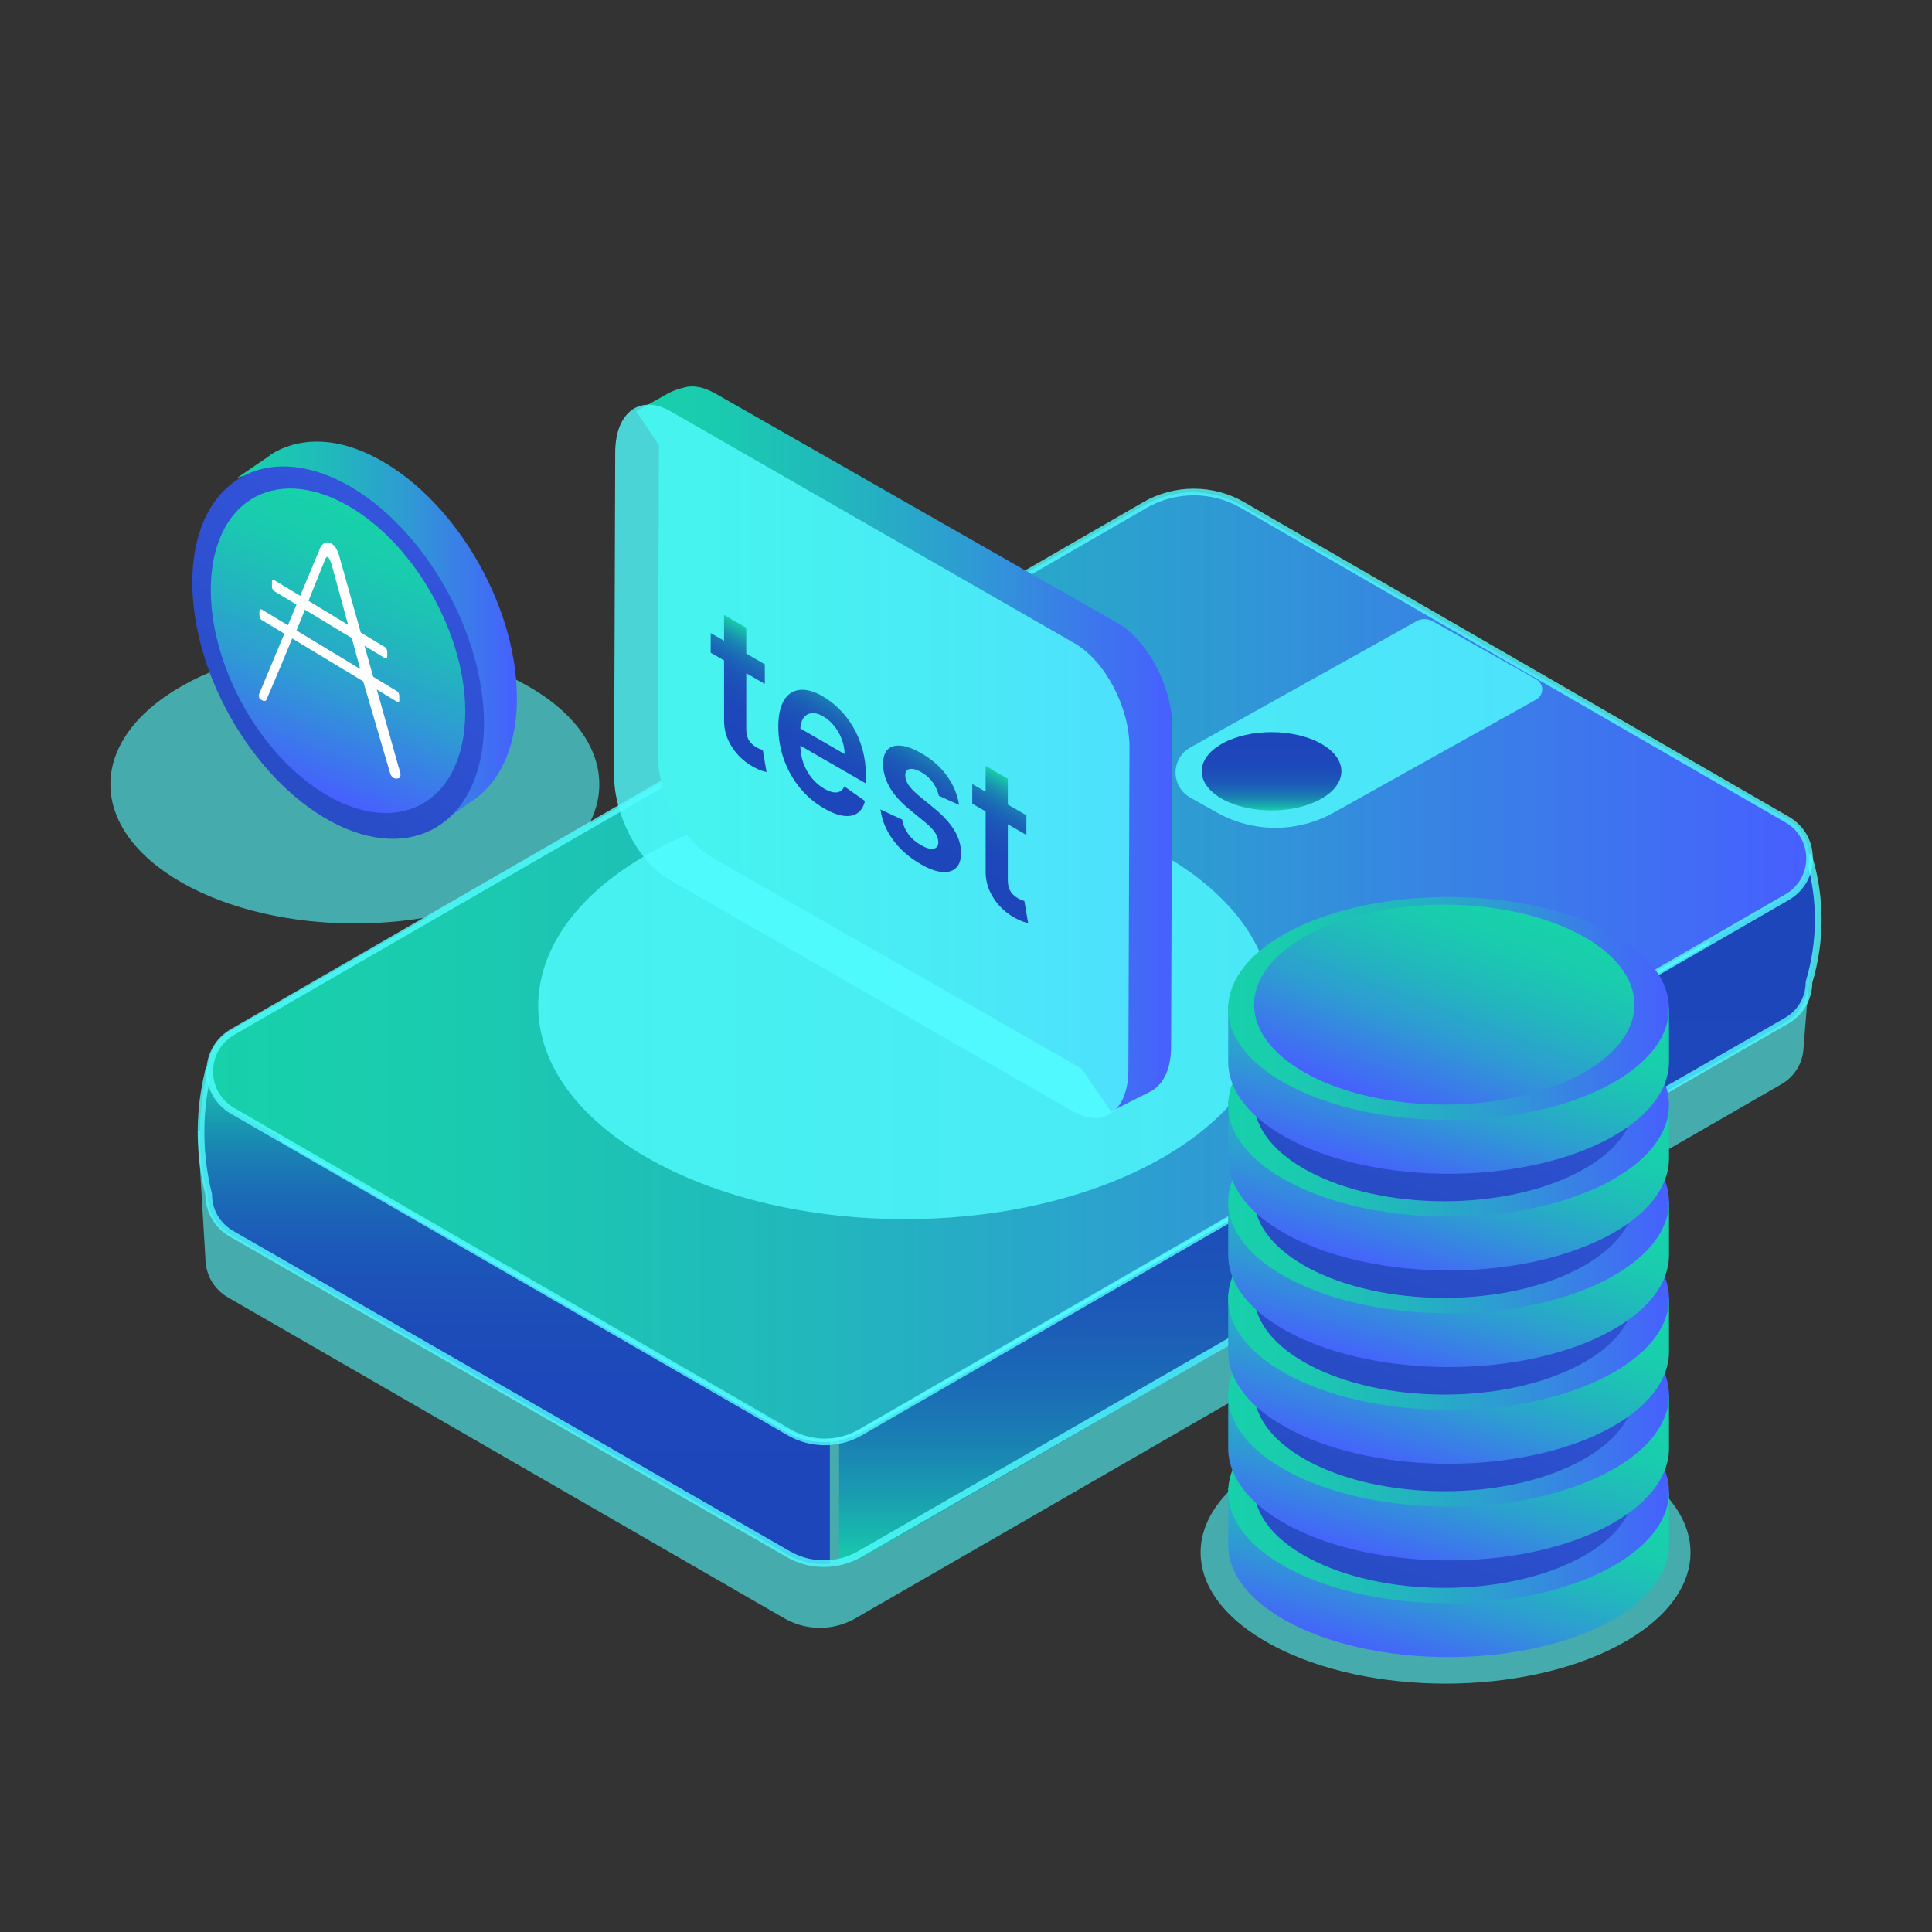 <svg width="280" height="280" viewBox="0 0 280 280" fill="none" xmlns="http://www.w3.org/2000/svg">
<rect x="0" y="0" width="280" height="280" fill="#333333" stroke="none"/>
<path opacity="0.6" d="M76.481 99.413C90.316 107.288 90.316 120.055 76.481 127.93C62.645 135.805 40.212 135.805 26.377 127.93C12.541 120.055 12.541 107.288 26.377 99.413C40.212 91.538 62.645 91.538 76.481 99.413Z" fill="#52FCFF"/>
<path fill-rule="evenodd" clip-rule="evenodd" d="M53.775 116.064C42.097 110.412 32.635 94.717 32.635 80.884C32.635 75.697 33.977 71.573 36.192 68.714L34.38 69.246L38.675 66.319C38.742 66.253 38.826 66.203 38.91 66.153C38.994 66.103 39.078 66.053 39.145 65.987L39.279 65.854C43.104 63.46 48.205 63.26 53.775 65.987C65.452 71.64 74.914 87.335 74.914 101.168C74.914 107.751 72.767 112.673 69.277 115.466L69.21 115.532C69.008 115.665 68.824 115.798 68.639 115.931C68.455 116.064 68.27 116.197 68.069 116.33L63.908 119.257L64.109 117.86C61.023 118.392 57.533 117.86 53.775 116.064ZM53.775 77.359C47.399 74.3 42.232 77.891 42.232 85.473C42.232 92.987 47.399 101.633 53.775 104.759C60.15 107.818 65.317 104.227 65.317 96.645C65.317 89.064 60.15 80.418 53.775 77.359Z" fill="url(#paint0_linear_20219_207938)"/>
<path fill-rule="evenodd" clip-rule="evenodd" d="M27.87 84.409C27.87 70.642 37.333 63.992 49.01 69.578C60.62 75.164 70.082 90.926 70.149 104.759C70.149 118.525 60.687 125.175 49.01 119.589C37.333 113.936 27.87 98.241 27.87 84.409ZM37.467 88.931C37.467 96.512 42.634 105.158 49.01 108.217C55.385 111.343 60.553 107.685 60.553 100.103C60.553 92.522 55.385 83.876 49.01 80.817C42.634 77.758 37.467 81.349 37.467 88.931Z" fill="url(#paint1_linear_20219_207938)"/>
<ellipse cx="15.874" cy="25.322" rx="15.874" ry="25.322" transform="matrix(0.886 -0.463 0.471 0.882 23 79.332)" fill="url(#paint2_linear_20219_207938)"/>
<path fill-rule="evenodd" clip-rule="evenodd" d="M52.635 98.741L42.349 92.528C41.221 95.287 39.786 98.708 38.608 101.434C38.474 101.633 38.272 101.633 38.004 101.5C37.601 101.301 37.534 101.168 37.534 100.769V100.636L41.211 91.84L37.937 89.862C37.735 89.729 37.601 89.463 37.601 89.197V88.598C37.601 88.332 37.735 88.266 37.937 88.332L41.722 90.619L42.974 87.625L39.749 85.672C39.547 85.539 39.413 85.273 39.413 85.007V84.342C39.413 84.076 39.547 84.01 39.749 84.076L43.506 86.351L46.46 79.288C46.728 78.756 47.399 78.357 48.003 78.756C48.674 79.155 49.01 79.953 49.211 80.751L52.282 91.663L55.788 93.786C55.989 93.919 56.123 94.185 56.123 94.451V95.049C56.123 95.382 55.989 95.515 55.788 95.382L52.823 93.587L54.091 98.091L57.533 100.17C57.734 100.303 57.868 100.569 57.868 100.835V101.434C57.935 101.7 57.734 101.833 57.533 101.7L54.609 99.934L57.801 111.276C58.002 111.808 58.271 112.673 57.734 112.806C56.996 113.005 56.66 112.473 56.526 112.008L52.635 98.741ZM50.98 92.471L52.206 96.952L42.976 91.377L44.189 88.361L50.98 92.471ZM50.456 90.558L44.706 87.077L47.063 81.216C47.399 80.285 47.735 80.684 48.137 82.081L50.456 90.558Z" fill="white"/>
<path opacity="0.6" d="M234.602 211.565C248.466 218.985 248.466 231.015 234.602 238.435C220.739 245.855 198.261 245.855 184.398 238.435C170.534 231.015 170.534 218.985 184.398 211.565C198.261 204.145 220.739 204.145 234.602 211.565Z" fill="#52FCFF"/>
<path opacity="0.6" d="M262.735 135.004L243.37 137.394L179.312 100.442C174.933 97.915 169.536 97.915 165.158 100.442L62.402 159.716L28.653 163.879L29.769 182.345C29.769 184.562 30.868 186.779 33.065 188.048L38.881 191.402L113.654 234.532C115.524 235.612 117.649 236.06 119.73 235.877C121.207 235.747 122.661 235.299 123.99 234.532L252.174 160.591L258.159 157.138C260.269 155.924 261.345 153.815 261.394 151.684L262.735 135.004Z" fill="#52FCFF"/>
<path d="M262 124.5L243.644 133.527L247.302 136.748L125.831 207.194C124.514 207.958 123.073 208.404 121.609 208.531V226.582C123.073 226.455 124.514 226.009 125.831 225.245L258.789 148.14C260.93 146.899 262 144.725 262 142.551C263.764 136.665 263.765 130.388 262 124.5Z" fill="url(#paint3_linear_20219_207938)"/>
<path d="M114.158 207.197L40.807 165.018L43.793 162.743L30.119 155.072L29.867 156.215C28.632 161.808 28.718 167.612 30.119 173.171C30.118 175.385 31.219 177.599 33.42 178.866L114.158 225.292C116.031 226.371 118.161 226.817 120.245 226.633V208.537C118.161 208.722 116.031 208.276 114.158 207.197Z" fill="url(#paint4_linear_20219_207938)"/>
<path d="M114.158 207.197L40.807 165.018L43.793 162.743L30.119 155.072L29.867 156.215C28.632 161.808 28.718 167.612 30.119 173.171C30.118 175.385 31.219 177.599 33.42 178.866L114.158 225.292C116.031 226.371 118.161 226.817 120.245 226.633V208.537C118.161 208.722 116.031 208.276 114.158 207.197Z" fill="url(#paint5_linear_20219_207938)"/>
<path opacity="0.8" d="M30.578 155.744L30.466 156.251C29.255 161.746 29.341 167.531 30.715 172.988C30.724 173.026 30.729 173.065 30.729 173.106C30.73 175.311 31.873 177.283 33.789 178.387L114.481 224.817C116.246 225.832 118.253 226.276 120.282 226.094C121.72 225.969 123.087 225.542 124.35 224.817L258.691 147.514C260.572 146.432 261.694 144.495 261.694 142.328C261.694 142.29 261.699 142.252 261.708 142.214C263.421 136.543 263.474 130.582 261.874 124.915L244.491 133.397L247.643 136.151C247.76 136.253 247.82 136.406 247.805 136.559C247.789 136.712 247.701 136.853 247.566 136.929L124.831 207.55C123.452 208.345 121.95 208.817 120.367 208.954C118.138 209.152 115.936 208.667 113.999 207.55L40.689 165.371C40.55 165.288 40.46 165.145 40.449 164.985C40.439 164.825 40.509 164.669 40.637 164.573L43.041 162.738L30.578 155.744ZM119.393 227.096C117.502 227.096 115.654 226.601 113.999 225.65L33.306 179.22C31.107 177.953 29.786 175.694 29.766 173.164C28.369 167.582 28.286 161.666 29.525 156.047L29.776 154.904C29.809 154.754 29.911 154.63 30.05 154.569C30.19 154.506 30.351 154.515 30.484 154.588L44.151 162.257C44.292 162.336 44.384 162.483 44.395 162.643C44.407 162.805 44.336 162.959 44.208 163.058L41.797 164.899L114.481 206.721C116.245 207.736 118.25 208.179 120.282 207.997C121.725 207.873 123.093 207.442 124.349 206.721L246.501 136.431L243.311 133.642C243.19 133.537 243.13 133.378 243.152 133.218C243.173 133.058 243.273 132.921 243.417 132.851L261.964 123.801C262.091 123.741 262.239 123.737 262.369 123.792C262.499 123.849 262.597 123.961 262.638 124.095C264.447 130.081 264.454 136.412 262.658 142.402C262.633 144.884 261.335 147.102 259.173 148.347L124.831 225.65C123.446 226.445 121.944 226.917 120.366 227.051C120.041 227.08 119.717 227.096 119.393 227.096Z" fill="#52FCFF"/>
<path d="M258.929 129.9L124.513 207.197C123.182 207.963 121.726 208.41 120.246 208.537C118.161 208.722 116.032 208.276 114.158 207.197L33.421 160.771C29.018 158.237 29.018 151.91 33.421 149.376L165.757 73.276C170.144 70.752 175.55 70.752 179.937 73.276L258.929 118.7C263.257 121.192 263.257 127.411 258.929 129.9Z" fill="url(#paint6_linear_20219_207938)"/>
<path d="M258.929 129.9L124.513 207.197C123.182 207.963 121.726 208.41 120.246 208.537C118.161 208.722 116.032 208.276 114.158 207.197L33.421 160.771C29.018 158.237 29.018 151.91 33.421 149.376L165.757 73.276C170.144 70.752 175.55 70.752 179.937 73.276L258.929 118.7C263.257 121.192 263.257 127.411 258.929 129.9Z" fill="url(#paint7_linear_20219_207938)"/>
<path opacity="0.8" d="M173.003 71.785C170.637 71.785 168.271 72.396 166.161 73.616L33.94 149.977C32.026 151.085 30.882 153.067 30.882 155.276C30.882 157.488 32.026 159.47 33.94 160.578L114.607 207.165C116.371 208.183 118.375 208.628 120.406 208.446C121.848 208.321 123.215 207.889 124.471 207.165L258.769 129.6C260.648 128.515 261.771 126.571 261.771 124.401C261.772 122.227 260.649 120.283 258.769 119.198L179.846 73.616C177.735 72.396 175.369 71.785 173.003 71.785ZM119.523 209.451C117.629 209.451 115.78 208.955 114.124 207.998L33.458 161.411C31.242 160.13 29.918 157.838 29.918 155.276C29.918 152.718 31.242 150.425 33.458 149.144L165.679 72.781C170.197 70.168 175.81 70.168 180.328 72.781L259.251 118.362C261.433 119.623 262.735 121.881 262.735 124.401C262.734 126.92 261.432 129.175 259.251 130.436L124.953 207.998C123.574 208.795 122.073 209.269 120.49 209.406C120.167 209.435 119.844 209.451 119.523 209.451Z" fill="#52FCFF"/>
<path opacity="0.8" d="M172.541 115.617L176.404 117.779C181.615 120.698 188.034 120.704 193.249 117.791L222.634 101.385C223.801 100.732 223.803 99.1 222.636 98.445L207.599 90.023C206.888 89.626 206.011 89.626 205.298 90.023L172.546 108.31C169.643 109.93 169.641 113.991 172.541 115.617Z" fill="#52FCFF"/>
<path opacity="0.8" d="M168.72 123.975C189.474 136.035 189.474 155.585 168.72 167.644C147.967 179.698 114.319 179.698 93.565 167.644C72.812 155.585 72.812 136.035 93.565 123.975C114.319 111.916 147.967 111.916 168.72 123.975Z" fill="#52FCFF"/>
<path d="M191.443 107.77C195.397 109.984 195.397 113.575 191.443 115.79C187.49 118.005 181.081 118.005 177.128 115.79C173.175 113.575 173.175 109.984 177.128 107.77C181.081 105.555 187.49 105.555 191.443 107.77Z" fill="url(#paint8_linear_20219_207938)"/>
<path d="M178 215.645L241.884 216.111V223.915C241.884 228.078 238.758 232.233 232.524 235.407C220.047 241.739 199.828 241.739 187.351 235.407C181.117 232.241 178 228.078 178 223.915V215.645Z" fill="url(#paint9_linear_20219_207938)"/>
<path d="M232.526 227.629C220.05 233.933 199.831 233.933 187.354 227.629C174.877 221.324 174.886 211.08 187.354 204.775C199.822 198.471 220.05 198.471 232.526 204.775C245.003 211.08 245.003 221.308 232.526 227.629Z" fill="url(#paint10_linear_20219_207938)"/>
<path d="M209.316 230.129C224.536 230.129 236.874 223.644 236.874 215.645C236.874 207.646 224.536 201.161 209.316 201.161C194.096 201.161 181.758 207.646 181.758 215.645C181.758 223.644 194.096 230.129 209.316 230.129Z" fill="url(#paint11_linear_20219_207938)"/>
<path fill-rule="evenodd" clip-rule="evenodd" d="M221.662 210.621C221.083 210.324 220.156 210.383 219.576 210.681L216.447 212.288L213.434 211.633L215.404 210.621C215.984 210.324 216.099 209.848 215.52 209.55C214.941 209.253 214.013 209.253 213.434 209.55L210.595 211.008L198.194 208.33C197.615 208.211 197.035 208.271 196.572 208.509C196.166 208.717 196.05 209.074 196.224 209.342L201.555 215.591L198.774 217.019C198.194 217.317 198.078 217.793 198.658 218.091C199.237 218.388 200.164 218.388 200.744 218.091L202.772 217.049L204.047 218.597L200.976 220.174C200.396 220.471 200.28 220.948 200.86 221.245C201.439 221.543 202.366 221.543 202.946 221.245L205.322 220.025L209.783 225.173C210.073 225.56 210.942 225.709 211.696 225.56C211.869 225.53 211.985 225.471 212.101 225.411C212.507 225.203 212.681 224.876 212.449 224.578L207.639 218.954L217.027 214.133L228.152 216.573C228.732 216.692 229.311 216.633 229.775 216.395C229.89 216.335 230.006 216.275 230.122 216.156C230.412 215.77 230.122 215.323 229.369 215.174L219.286 212.972L221.662 211.752C222.242 211.395 222.3 210.889 221.662 210.621ZM200.454 210.443L208.276 212.139L203.815 214.43L200.454 210.443ZM205.148 215.889L206.423 217.436L214.187 213.448L211.174 212.794L205.148 215.889Z" fill="white"/>
<path d="M178 201.636L241.884 202.103V209.906C241.884 214.069 238.758 218.224 232.524 221.398C220.047 227.73 199.828 227.73 187.351 221.398C181.117 218.232 178 214.069 178 209.906V201.636Z" fill="url(#paint12_linear_20219_207938)"/>
<path d="M232.526 213.62C220.05 219.924 199.831 219.924 187.354 213.62C174.877 207.315 174.886 197.071 187.354 190.766C199.822 184.462 220.05 184.462 232.526 190.766C245.003 197.071 245.003 207.3 232.526 213.62Z" fill="url(#paint13_linear_20219_207938)"/>
<path d="M209.316 216.12C224.536 216.12 236.874 209.635 236.874 201.636C236.874 193.637 224.536 187.152 209.316 187.152C194.096 187.152 181.758 193.637 181.758 201.636C181.758 209.635 194.096 216.12 209.316 216.12Z" fill="url(#paint14_linear_20219_207938)"/>
<path fill-rule="evenodd" clip-rule="evenodd" d="M221.662 196.614C221.083 196.316 220.156 196.376 219.576 196.673L216.447 198.28L213.434 197.625L215.404 196.614C215.984 196.316 216.099 195.84 215.52 195.542C214.941 195.245 214.013 195.245 213.434 195.542L210.595 197L198.194 194.322C197.615 194.203 197.035 194.263 196.572 194.501C196.166 194.709 196.05 195.066 196.224 195.334L201.555 201.583L198.774 203.012C198.194 203.309 198.078 203.785 198.658 204.083C199.237 204.38 200.164 204.38 200.744 204.083L202.772 203.041L204.047 204.589L200.976 206.166C200.396 206.464 200.28 206.94 200.86 207.237C201.439 207.535 202.366 207.535 202.946 207.237L205.322 206.017L209.783 211.165C210.073 211.552 210.942 211.701 211.696 211.552C211.869 211.522 211.985 211.463 212.101 211.403C212.507 211.195 212.681 210.868 212.449 210.57L207.639 204.946L217.027 200.125L228.152 202.565C228.732 202.684 229.311 202.625 229.775 202.387C229.89 202.327 230.006 202.268 230.122 202.149C230.412 201.762 230.122 201.315 229.369 201.167L219.286 198.964L221.662 197.744C222.242 197.387 222.3 196.881 221.662 196.614ZM200.454 196.435L208.276 198.131L203.815 200.423L200.454 196.435ZM205.148 201.881L206.423 203.428L214.187 199.441L211.174 198.786L205.148 201.881Z" fill="white"/>
<path d="M178 187.626L241.884 188.093V195.897C241.884 200.06 238.758 204.215 232.524 207.388C220.047 213.72 199.828 213.72 187.351 207.388C181.117 204.223 178 200.06 178 195.897V187.626Z" fill="url(#paint15_linear_20219_207938)"/>
<path d="M232.526 199.61C220.05 205.915 199.831 205.915 187.354 199.61C174.877 193.306 174.886 183.061 187.354 176.757C199.822 170.452 220.05 170.452 232.526 176.757C245.003 183.061 245.003 193.29 232.526 199.61Z" fill="url(#paint16_linear_20219_207938)"/>
<path d="M209.316 202.11C224.536 202.11 236.874 195.626 236.874 187.626C236.874 179.627 224.536 173.143 209.316 173.143C194.096 173.143 181.758 179.627 181.758 187.626C181.758 195.626 194.096 202.11 209.316 202.11Z" fill="url(#paint17_linear_20219_207938)"/>
<path fill-rule="evenodd" clip-rule="evenodd" d="M221.662 182.604C221.083 182.306 220.156 182.366 219.576 182.663L216.447 184.27L213.434 183.616L215.404 182.604C215.984 182.306 216.099 181.83 215.52 181.533C214.941 181.235 214.013 181.235 213.434 181.533L210.595 182.991L198.194 180.312C197.615 180.193 197.035 180.253 196.572 180.491C196.166 180.699 196.05 181.056 196.224 181.324L201.555 187.573L198.774 189.002C198.194 189.299 198.078 189.776 198.658 190.073C199.237 190.371 200.164 190.371 200.744 190.073L202.772 189.032L204.047 190.579L200.976 192.156C200.396 192.454 200.28 192.93 200.86 193.228C201.439 193.525 202.366 193.525 202.946 193.228L205.322 192.007L209.783 197.156C210.073 197.542 210.942 197.691 211.696 197.542C211.869 197.513 211.985 197.453 212.101 197.394C212.507 197.185 212.681 196.858 212.449 196.56L207.639 190.936L217.027 186.115L228.152 188.555C228.732 188.675 229.311 188.615 229.775 188.377C229.89 188.317 230.006 188.258 230.122 188.139C230.412 187.752 230.122 187.306 229.369 187.157L219.286 184.955L221.662 183.735C222.242 183.378 222.3 182.872 221.662 182.604ZM200.454 182.425L208.276 184.122L203.815 186.413L200.454 182.425ZM205.148 187.871L206.423 189.418L214.187 185.431L211.174 184.776L205.148 187.871Z" fill="white"/>
<path d="M178 173.616L241.884 174.083V181.887C241.884 186.05 238.758 190.205 232.524 193.379C220.047 199.71 199.828 199.71 187.351 193.379C181.117 190.213 178 186.05 178 181.887V173.616Z" fill="url(#paint18_linear_20219_207938)"/>
<path d="M232.526 185.6C220.05 191.905 199.831 191.905 187.354 185.6C174.877 179.296 174.886 169.051 187.354 162.747C199.822 156.442 220.05 156.442 232.526 162.747C245.003 169.051 245.003 179.28 232.526 185.6Z" fill="url(#paint19_linear_20219_207938)"/>
<path d="M209.316 188.1C224.536 188.1 236.874 181.616 236.874 173.617C236.874 165.617 224.536 159.133 209.316 159.133C194.096 159.133 181.758 165.617 181.758 173.617C181.758 181.616 194.096 188.1 209.316 188.1Z" fill="url(#paint20_linear_20219_207938)"/>
<path fill-rule="evenodd" clip-rule="evenodd" d="M221.662 168.594C221.083 168.296 220.156 168.356 219.576 168.654L216.447 170.261L213.434 169.606L215.404 168.594C215.984 168.296 216.099 167.82 215.52 167.523C214.941 167.225 214.013 167.225 213.434 167.523L210.595 168.981L198.194 166.303C197.615 166.184 197.035 166.243 196.572 166.481C196.166 166.69 196.05 167.047 196.224 167.314L201.555 173.564L198.774 174.992C198.194 175.29 198.078 175.766 198.658 176.063C199.237 176.361 200.164 176.361 200.744 176.063L202.772 175.022L204.047 176.569L200.976 178.146C200.396 178.444 200.28 178.92 200.86 179.218C201.439 179.515 202.366 179.515 202.946 179.218L205.322 177.998L209.783 183.146C210.073 183.533 210.942 183.681 211.696 183.533C211.869 183.503 211.985 183.443 212.101 183.384C212.507 183.176 212.681 182.848 212.449 182.551L207.639 176.926L217.027 172.106L228.152 174.546C228.732 174.665 229.311 174.605 229.775 174.367C229.89 174.308 230.006 174.248 230.122 174.129C230.412 173.742 230.122 173.296 229.369 173.147L219.286 170.945L221.662 169.725C222.242 169.368 222.3 168.862 221.662 168.594ZM200.454 168.416L208.276 170.112L203.815 172.403L200.454 168.416ZM205.148 173.861L206.423 175.409L214.187 171.421L211.174 170.767L205.148 173.861Z" fill="white"/>
<path d="M178 159.607L241.884 160.074V167.878C241.884 172.041 238.758 176.196 232.524 179.37C220.047 185.701 199.828 185.701 187.351 179.37C181.117 176.204 178 172.041 178 167.878V159.607Z" fill="url(#paint21_linear_20219_207938)"/>
<path d="M232.526 171.592C220.05 177.896 199.831 177.896 187.354 171.592C174.877 165.287 174.886 155.042 187.354 148.738C199.822 142.434 220.05 142.434 232.526 148.738C245.003 155.042 245.003 165.271 232.526 171.592Z" fill="url(#paint22_linear_20219_207938)"/>
<path d="M209.316 174.092C224.536 174.092 236.874 167.607 236.874 159.608C236.874 151.609 224.536 145.124 209.316 145.124C194.096 145.124 181.758 151.609 181.758 159.608C181.758 167.607 194.096 174.092 209.316 174.092Z" fill="url(#paint23_linear_20219_207938)"/>
<path fill-rule="evenodd" clip-rule="evenodd" d="M221.662 154.585C221.083 154.288 220.156 154.347 219.576 154.645L216.447 156.252L213.434 155.597L215.404 154.585C215.984 154.288 216.099 153.812 215.52 153.514C214.941 153.216 214.013 153.216 213.434 153.514L210.595 154.972L198.194 152.294C197.615 152.175 197.035 152.234 196.572 152.472C196.166 152.681 196.05 153.038 196.224 153.306L201.555 159.555L198.774 160.983C198.194 161.281 198.078 161.757 198.658 162.055C199.237 162.352 200.164 162.352 200.744 162.055L202.772 161.013L204.047 162.56L200.976 164.138C200.396 164.435 200.28 164.911 200.86 165.209C201.439 165.507 202.366 165.507 202.946 165.209L205.322 163.989L209.783 169.137C210.073 169.524 210.942 169.673 211.696 169.524C211.869 169.494 211.985 169.435 212.101 169.375C212.507 169.167 212.681 168.839 212.449 168.542L207.639 162.918L217.027 158.097L228.152 160.537C228.732 160.656 229.311 160.596 229.775 160.358C229.89 160.299 230.006 160.239 230.122 160.12C230.412 159.733 230.122 159.287 229.369 159.138L219.286 156.936L221.662 155.716C222.242 155.359 222.3 154.853 221.662 154.585ZM200.454 154.407L208.276 156.103L203.815 158.394L200.454 154.407ZM205.148 159.853L206.423 161.4L214.187 157.412L211.174 156.758L205.148 159.853Z" fill="white"/>
<path d="M178 145.598L241.884 146.065V153.868C241.884 158.031 238.758 162.186 232.524 165.36C220.047 171.692 199.828 171.692 187.351 165.36C181.117 162.194 178 158.031 178 153.868V145.598Z" fill="url(#paint24_linear_20219_207938)"/>
<path d="M232.526 157.582C220.05 163.886 199.831 163.886 187.354 157.582C174.877 151.277 174.886 141.033 187.354 134.728C199.822 128.424 220.05 128.424 232.526 134.728C245.003 141.033 245.003 151.262 232.526 157.582Z" fill="url(#paint25_linear_20219_207938)"/>
<path d="M209.316 160.082C224.536 160.082 236.874 153.597 236.874 145.598C236.874 137.599 224.536 131.114 209.316 131.114C194.096 131.114 181.758 137.599 181.758 145.598C181.758 153.597 194.096 160.082 209.316 160.082Z" fill="url(#paint26_linear_20219_207938)"/>
<path d="M92.207 59.614L96.936 56.946C97.611 56.612 98.287 56.362 99.046 56.195C100.313 55.779 101.833 56.029 103.521 56.946L161.95 90.298C166.341 92.799 169.887 99.553 169.887 105.306L169.718 151.749C169.718 155.251 168.367 157.502 166.425 158.336L161.022 161.087L156.715 154.834L103.268 124.317C98.877 121.815 95.331 115.061 95.331 109.308L95.5 64.533L92.207 59.614Z" fill="url(#paint27_linear_20219_207938)"/>
<path opacity="0.8" fill-rule="evenodd" clip-rule="evenodd" d="M89.161 65.552C89.181 59.737 92.773 57.077 97.183 59.61L155.746 93.236C160.156 95.768 163.715 102.535 163.695 108.349L163.534 155.139C163.514 160.953 159.923 163.613 155.513 161.081L96.95 127.454C92.54 124.922 88.98 118.156 89 112.342L89.161 65.552Z" fill="#52FCFF"/>
<path d="M110.843 96.271L110.843 99.12L103 94.591L103 91.743L110.843 96.271ZM104.936 89.118L108.152 90.974L108.152 105.642C108.152 106.137 108.217 106.555 108.347 106.894C108.483 107.231 108.661 107.51 108.88 107.731C109.099 107.952 109.342 108.14 109.608 108.294C109.81 108.41 109.993 108.499 110.159 108.561C110.331 108.626 110.461 108.671 110.55 108.695L111.092 111.887C110.92 111.855 110.674 111.788 110.354 111.685C110.04 111.585 109.656 111.41 109.2 111.16C108.394 110.723 107.669 110.165 107.024 109.487C106.378 108.802 105.866 108.025 105.487 107.156C105.114 106.289 104.93 105.369 104.936 104.396L104.936 89.118Z" fill="url(#paint28_linear_20219_207938)"/>
<path d="M119.425 117.156C118.057 116.366 116.876 115.358 115.881 114.133C114.892 112.904 114.131 111.536 113.598 110.028C113.066 108.513 112.799 106.939 112.799 105.304C112.799 103.697 113.066 102.441 113.598 101.534C114.137 100.625 114.889 100.11 115.855 99.989C116.82 99.861 117.954 100.173 119.256 100.925C120.097 101.411 120.891 102.025 121.637 102.768C122.389 103.507 123.052 104.365 123.626 105.34C124.207 106.32 124.663 107.403 124.994 108.592C125.326 109.773 125.492 111.049 125.492 112.419L125.492 113.548L114.309 107.092L114.309 104.61L122.409 109.287C122.404 108.578 122.27 107.874 122.01 107.174C121.749 106.467 121.385 105.82 120.917 105.231C120.455 104.646 119.917 104.175 119.301 103.82C118.643 103.44 118.066 103.29 117.569 103.369C117.071 103.441 116.683 103.692 116.405 104.121C116.133 104.547 115.994 105.108 115.988 105.803L115.988 107.969C115.988 108.878 116.133 109.742 116.423 110.56C116.713 111.372 117.119 112.101 117.64 112.748C118.161 113.388 118.771 113.909 119.469 114.313C119.937 114.583 120.361 114.753 120.74 114.822C121.119 114.885 121.447 114.848 121.726 114.71C122.004 114.572 122.214 114.324 122.356 113.965L125.358 116.085C125.169 116.885 124.808 117.469 124.275 117.84C123.748 118.207 123.073 118.339 122.25 118.237C121.426 118.128 120.485 117.768 119.425 117.156Z" fill="url(#paint29_linear_20219_207938)"/>
<path d="M138.994 116.655L136.063 115.328C135.98 114.942 135.835 114.539 135.628 114.121C135.427 113.706 135.154 113.308 134.811 112.927C134.468 112.546 134.047 112.211 133.55 111.924C132.881 111.538 132.318 111.379 131.862 111.448C131.412 111.521 131.19 111.823 131.196 112.356C131.19 112.806 131.335 113.26 131.631 113.716C131.933 114.175 132.431 114.696 133.123 115.279L135.45 117.192C136.741 118.256 137.701 119.315 138.328 120.369C138.962 121.427 139.282 122.517 139.288 123.639C139.282 124.619 139.03 125.342 138.533 125.807C138.041 126.269 137.357 126.458 136.481 126.372C135.604 126.287 134.598 125.916 133.461 125.259C131.791 124.295 130.447 123.119 129.428 121.731C128.41 120.336 127.803 118.863 127.608 117.313L130.743 118.777C130.885 119.564 131.187 120.271 131.649 120.897C132.111 121.523 132.712 122.05 133.452 122.477C134.216 122.918 134.829 123.092 135.291 123C135.758 122.91 135.992 122.601 135.992 122.072C135.992 121.625 135.841 121.168 135.539 120.702C135.243 120.239 134.781 119.749 134.154 119.231L131.827 117.328C130.518 116.26 129.55 115.176 128.922 114.074C128.295 112.966 127.984 111.844 127.99 110.708C127.984 109.741 128.212 109.039 128.673 108.6C129.141 108.158 129.79 107.983 130.619 108.075C131.454 108.164 132.416 108.523 133.505 109.152C135.104 110.075 136.362 111.192 137.28 112.501C138.204 113.814 138.775 115.199 138.994 116.655Z" fill="url(#paint30_linear_20219_207938)"/>
<path d="M148.751 118.158L148.751 121.006L140.908 116.478L140.908 113.63L148.751 118.158ZM142.845 111.004L146.06 112.861L146.06 127.529C146.06 128.024 146.125 128.441 146.255 128.781C146.392 129.117 146.569 129.396 146.788 129.617C147.007 129.839 147.25 130.027 147.517 130.18C147.718 130.297 147.902 130.386 148.067 130.447C148.239 130.513 148.369 130.557 148.458 130.582L149 133.773C148.828 133.742 148.583 133.674 148.263 133.571C147.949 133.471 147.564 133.297 147.108 133.047C146.303 132.609 145.577 132.051 144.932 131.374C144.287 130.689 143.774 129.912 143.395 129.042C143.022 128.176 142.839 127.256 142.845 126.283L142.845 111.004Z" fill="url(#paint31_linear_20219_207938)"/>
<defs>
<linearGradient id="paint0_linear_20219_207938" x1="32.635" y1="119.257" x2="74.914" y2="119.257" gradientUnits="userSpaceOnUse">
<stop stop-color="#17D1AA"/>
<stop offset="0.15" stop-color="#1ACBAF"/>
<stop offset="0.37" stop-color="#21B8BC"/>
<stop offset="0.62" stop-color="#2E9BD3"/>
<stop offset="0.89" stop-color="#3F71F1"/>
<stop offset="1" stop-color="#475FFF"/>
</linearGradient>
<linearGradient id="paint1_linear_20219_207938" x1="72.045" y1="154.246" x2="144.073" y2="56.878" gradientUnits="userSpaceOnUse">
<stop stop-color="#244ABF"/>
<stop offset="1" stop-color="#4760FF"/>
</linearGradient>
<linearGradient id="paint2_linear_20219_207938" x1="19.355" y1="4.01195e-06" x2="-10.661" y2="26.434" gradientUnits="userSpaceOnUse">
<stop stop-color="#17D1AA"/>
<stop offset="0.15" stop-color="#1ACBAF"/>
<stop offset="0.37" stop-color="#21B8BC"/>
<stop offset="0.62" stop-color="#2E9BD3"/>
<stop offset="0.89" stop-color="#3F71F1"/>
<stop offset="1" stop-color="#475FFF"/>
</linearGradient>
<linearGradient id="paint3_linear_20219_207938" x1="272.468" y1="111.889" x2="272.468" y2="227.121" gradientUnits="userSpaceOnUse">
<stop stop-color="#1D45BA"/>
<stop offset="0.42" stop-color="#1D47BA"/>
<stop offset="0.572" stop-color="#1D4EB9"/>
<stop offset="0.68" stop-color="#1C59B8"/>
<stop offset="0.767" stop-color="#1B6AB6"/>
<stop offset="0.842" stop-color="#1A80B3"/>
<stop offset="0.908" stop-color="#199CB0"/>
<stop offset="0.966" stop-color="#18BBAD"/>
<stop offset="1" stop-color="#17D1AA"/>
</linearGradient>
<linearGradient id="paint4_linear_20219_207938" x1="126.133" y1="235.519" x2="126.133" y2="154.695" gradientUnits="userSpaceOnUse">
<stop stop-color="#1D45BA"/>
<stop offset="0.42" stop-color="#1D47BA"/>
<stop offset="0.572" stop-color="#1D4EB9"/>
<stop offset="0.68" stop-color="#1C59B8"/>
<stop offset="0.767" stop-color="#1B6AB6"/>
<stop offset="0.842" stop-color="#1A80B3"/>
<stop offset="0.908" stop-color="#199CB0"/>
<stop offset="0.966" stop-color="#18BBAD"/>
<stop offset="1" stop-color="#17D1AA"/>
</linearGradient>
<linearGradient id="paint5_linear_20219_207938" x1="126.133" y1="235.519" x2="126.133" y2="154.695" gradientUnits="userSpaceOnUse">
<stop stop-color="#1D45BA"/>
<stop offset="0.42" stop-color="#1D47BA"/>
<stop offset="0.572" stop-color="#1D4EB9"/>
<stop offset="0.68" stop-color="#1C59B8"/>
<stop offset="0.767" stop-color="#1B6AB6"/>
<stop offset="0.842" stop-color="#1A80B3"/>
<stop offset="0.908" stop-color="#199CB0"/>
<stop offset="0.966" stop-color="#18BBAD"/>
<stop offset="1" stop-color="#17D1AA"/>
</linearGradient>
<linearGradient id="paint6_linear_20219_207938" x1="30.119" y1="208.578" x2="262.175" y2="208.578" gradientUnits="userSpaceOnUse">
<stop stop-color="#17D1AA"/>
<stop offset="0.15" stop-color="#1ACBAF"/>
<stop offset="0.37" stop-color="#21B8BC"/>
<stop offset="0.62" stop-color="#2E9BD3"/>
<stop offset="0.89" stop-color="#3F71F1"/>
<stop offset="1" stop-color="#475FFF"/>
</linearGradient>
<linearGradient id="paint7_linear_20219_207938" x1="30.119" y1="208.578" x2="262.175" y2="208.578" gradientUnits="userSpaceOnUse">
<stop stop-color="#17D1AA"/>
<stop offset="0.15" stop-color="#1ACBAF"/>
<stop offset="0.37" stop-color="#21B8BC"/>
<stop offset="0.62" stop-color="#2E9BD3"/>
<stop offset="0.89" stop-color="#3F71F1"/>
<stop offset="1" stop-color="#475FFF"/>
</linearGradient>
<linearGradient id="paint8_linear_20219_207938" x1="195.715" y1="104.707" x2="195.715" y2="117.511" gradientUnits="userSpaceOnUse">
<stop stop-color="#1D45BA"/>
<stop offset="0.42" stop-color="#1D47BA"/>
<stop offset="0.572" stop-color="#1D4EB9"/>
<stop offset="0.68" stop-color="#1C59B8"/>
<stop offset="0.767" stop-color="#1B6AB6"/>
<stop offset="0.842" stop-color="#1A80B3"/>
<stop offset="0.908" stop-color="#199CB0"/>
<stop offset="0.966" stop-color="#18BBAD"/>
<stop offset="1" stop-color="#17D1AA"/>
</linearGradient>
<linearGradient id="paint9_linear_20219_207938" x1="216.946" y1="215.645" x2="209.502" y2="242.9" gradientUnits="userSpaceOnUse">
<stop stop-color="#17D1AA"/>
<stop offset="0.15" stop-color="#1ACBAF"/>
<stop offset="0.37" stop-color="#21B8BC"/>
<stop offset="0.62" stop-color="#2E9BD3"/>
<stop offset="0.89" stop-color="#3F71F1"/>
<stop offset="1" stop-color="#475FFF"/>
</linearGradient>
<linearGradient id="paint10_linear_20219_207938" x1="178" y1="232.357" x2="241.884" y2="232.357" gradientUnits="userSpaceOnUse">
<stop stop-color="#17D1AA"/>
<stop offset="0.15" stop-color="#1ACBAF"/>
<stop offset="0.37" stop-color="#21B8BC"/>
<stop offset="0.62" stop-color="#2E9BD3"/>
<stop offset="0.89" stop-color="#3F71F1"/>
<stop offset="1" stop-color="#475FFF"/>
</linearGradient>
<linearGradient id="paint11_linear_20219_207938" x1="239.344" y1="247.669" x2="261.883" y2="173.671" gradientUnits="userSpaceOnUse">
<stop stop-color="#244ABF"/>
<stop offset="1" stop-color="#4760FF"/>
</linearGradient>
<linearGradient id="paint12_linear_20219_207938" x1="216.946" y1="201.636" x2="209.502" y2="228.892" gradientUnits="userSpaceOnUse">
<stop stop-color="#17D1AA"/>
<stop offset="0.15" stop-color="#1ACBAF"/>
<stop offset="0.37" stop-color="#21B8BC"/>
<stop offset="0.62" stop-color="#2E9BD3"/>
<stop offset="0.89" stop-color="#3F71F1"/>
<stop offset="1" stop-color="#475FFF"/>
</linearGradient>
<linearGradient id="paint13_linear_20219_207938" x1="178" y1="218.348" x2="241.884" y2="218.348" gradientUnits="userSpaceOnUse">
<stop stop-color="#17D1AA"/>
<stop offset="0.15" stop-color="#1ACBAF"/>
<stop offset="0.37" stop-color="#21B8BC"/>
<stop offset="0.62" stop-color="#2E9BD3"/>
<stop offset="0.89" stop-color="#3F71F1"/>
<stop offset="1" stop-color="#475FFF"/>
</linearGradient>
<linearGradient id="paint14_linear_20219_207938" x1="239.344" y1="233.66" x2="261.883" y2="159.663" gradientUnits="userSpaceOnUse">
<stop stop-color="#244ABF"/>
<stop offset="1" stop-color="#4760FF"/>
</linearGradient>
<linearGradient id="paint15_linear_20219_207938" x1="216.946" y1="187.626" x2="209.502" y2="214.882" gradientUnits="userSpaceOnUse">
<stop stop-color="#17D1AA"/>
<stop offset="0.15" stop-color="#1ACBAF"/>
<stop offset="0.37" stop-color="#21B8BC"/>
<stop offset="0.62" stop-color="#2E9BD3"/>
<stop offset="0.89" stop-color="#3F71F1"/>
<stop offset="1" stop-color="#475FFF"/>
</linearGradient>
<linearGradient id="paint16_linear_20219_207938" x1="178" y1="204.339" x2="241.884" y2="204.339" gradientUnits="userSpaceOnUse">
<stop stop-color="#17D1AA"/>
<stop offset="0.15" stop-color="#1ACBAF"/>
<stop offset="0.37" stop-color="#21B8BC"/>
<stop offset="0.62" stop-color="#2E9BD3"/>
<stop offset="0.89" stop-color="#3F71F1"/>
<stop offset="1" stop-color="#475FFF"/>
</linearGradient>
<linearGradient id="paint17_linear_20219_207938" x1="239.344" y1="219.651" x2="261.883" y2="145.653" gradientUnits="userSpaceOnUse">
<stop stop-color="#244ABF"/>
<stop offset="1" stop-color="#4760FF"/>
</linearGradient>
<linearGradient id="paint18_linear_20219_207938" x1="216.946" y1="173.616" x2="209.502" y2="200.872" gradientUnits="userSpaceOnUse">
<stop stop-color="#17D1AA"/>
<stop offset="0.15" stop-color="#1ACBAF"/>
<stop offset="0.37" stop-color="#21B8BC"/>
<stop offset="0.62" stop-color="#2E9BD3"/>
<stop offset="0.89" stop-color="#3F71F1"/>
<stop offset="1" stop-color="#475FFF"/>
</linearGradient>
<linearGradient id="paint19_linear_20219_207938" x1="178" y1="190.329" x2="241.884" y2="190.329" gradientUnits="userSpaceOnUse">
<stop stop-color="#17D1AA"/>
<stop offset="0.15" stop-color="#1ACBAF"/>
<stop offset="0.37" stop-color="#21B8BC"/>
<stop offset="0.62" stop-color="#2E9BD3"/>
<stop offset="0.89" stop-color="#3F71F1"/>
<stop offset="1" stop-color="#475FFF"/>
</linearGradient>
<linearGradient id="paint20_linear_20219_207938" x1="239.344" y1="205.641" x2="261.883" y2="131.643" gradientUnits="userSpaceOnUse">
<stop stop-color="#244ABF"/>
<stop offset="1" stop-color="#4760FF"/>
</linearGradient>
<linearGradient id="paint21_linear_20219_207938" x1="216.946" y1="159.607" x2="209.502" y2="186.863" gradientUnits="userSpaceOnUse">
<stop stop-color="#17D1AA"/>
<stop offset="0.15" stop-color="#1ACBAF"/>
<stop offset="0.37" stop-color="#21B8BC"/>
<stop offset="0.62" stop-color="#2E9BD3"/>
<stop offset="0.89" stop-color="#3F71F1"/>
<stop offset="1" stop-color="#475FFF"/>
</linearGradient>
<linearGradient id="paint22_linear_20219_207938" x1="178" y1="176.32" x2="241.884" y2="176.32" gradientUnits="userSpaceOnUse">
<stop stop-color="#17D1AA"/>
<stop offset="0.15" stop-color="#1ACBAF"/>
<stop offset="0.37" stop-color="#21B8BC"/>
<stop offset="0.62" stop-color="#2E9BD3"/>
<stop offset="0.89" stop-color="#3F71F1"/>
<stop offset="1" stop-color="#475FFF"/>
</linearGradient>
<linearGradient id="paint23_linear_20219_207938" x1="239.344" y1="191.632" x2="261.883" y2="117.634" gradientUnits="userSpaceOnUse">
<stop stop-color="#244ABF"/>
<stop offset="1" stop-color="#4760FF"/>
</linearGradient>
<linearGradient id="paint24_linear_20219_207938" x1="216.946" y1="145.598" x2="209.502" y2="172.853" gradientUnits="userSpaceOnUse">
<stop stop-color="#17D1AA"/>
<stop offset="0.15" stop-color="#1ACBAF"/>
<stop offset="0.37" stop-color="#21B8BC"/>
<stop offset="0.62" stop-color="#2E9BD3"/>
<stop offset="0.89" stop-color="#3F71F1"/>
<stop offset="1" stop-color="#475FFF"/>
</linearGradient>
<linearGradient id="paint25_linear_20219_207938" x1="178" y1="162.31" x2="241.884" y2="162.31" gradientUnits="userSpaceOnUse">
<stop stop-color="#17D1AA"/>
<stop offset="0.15" stop-color="#1ACBAF"/>
<stop offset="0.37" stop-color="#21B8BC"/>
<stop offset="0.62" stop-color="#2E9BD3"/>
<stop offset="0.89" stop-color="#3F71F1"/>
<stop offset="1" stop-color="#475FFF"/>
</linearGradient>
<linearGradient id="paint26_linear_20219_207938" x1="215.359" y1="131.114" x2="203.999" y2="161.479" gradientUnits="userSpaceOnUse">
<stop stop-color="#17D1AA"/>
<stop offset="0.15" stop-color="#1ACBAF"/>
<stop offset="0.37" stop-color="#21B8BC"/>
<stop offset="0.62" stop-color="#2E9BD3"/>
<stop offset="0.89" stop-color="#3F71F1"/>
<stop offset="1" stop-color="#475FFF"/>
</linearGradient>
<linearGradient id="paint27_linear_20219_207938" x1="92.207" y1="161.088" x2="169.887" y2="161.088" gradientUnits="userSpaceOnUse">
<stop stop-color="#17D1AA"/>
<stop offset="0.15" stop-color="#1ACBAF"/>
<stop offset="0.37" stop-color="#21B8BC"/>
<stop offset="0.62" stop-color="#2E9BD3"/>
<stop offset="0.89" stop-color="#3F71F1"/>
<stop offset="1" stop-color="#475FFF"/>
</linearGradient>
<linearGradient id="paint28_linear_20219_207938" x1="151.968" y1="138.375" x2="161.584" y2="121.72" gradientUnits="userSpaceOnUse">
<stop stop-color="#1D45BA"/>
<stop offset="0.42" stop-color="#1D47BA"/>
<stop offset="0.572" stop-color="#1D4EB9"/>
<stop offset="0.68" stop-color="#1C59B8"/>
<stop offset="0.767" stop-color="#1B6AB6"/>
<stop offset="0.842" stop-color="#1A80B3"/>
<stop offset="0.908" stop-color="#199CB0"/>
<stop offset="0.966" stop-color="#18BBAD"/>
<stop offset="1" stop-color="#17D1AA"/>
</linearGradient>
<linearGradient id="paint29_linear_20219_207938" x1="151.968" y1="138.375" x2="161.584" y2="121.72" gradientUnits="userSpaceOnUse">
<stop stop-color="#1D45BA"/>
<stop offset="0.42" stop-color="#1D47BA"/>
<stop offset="0.572" stop-color="#1D4EB9"/>
<stop offset="0.68" stop-color="#1C59B8"/>
<stop offset="0.767" stop-color="#1B6AB6"/>
<stop offset="0.842" stop-color="#1A80B3"/>
<stop offset="0.908" stop-color="#199CB0"/>
<stop offset="0.966" stop-color="#18BBAD"/>
<stop offset="1" stop-color="#17D1AA"/>
</linearGradient>
<linearGradient id="paint30_linear_20219_207938" x1="151.968" y1="138.375" x2="161.584" y2="121.72" gradientUnits="userSpaceOnUse">
<stop stop-color="#1D45BA"/>
<stop offset="0.42" stop-color="#1D47BA"/>
<stop offset="0.572" stop-color="#1D4EB9"/>
<stop offset="0.68" stop-color="#1C59B8"/>
<stop offset="0.767" stop-color="#1B6AB6"/>
<stop offset="0.842" stop-color="#1A80B3"/>
<stop offset="0.908" stop-color="#199CB0"/>
<stop offset="0.966" stop-color="#18BBAD"/>
<stop offset="1" stop-color="#17D1AA"/>
</linearGradient>
<linearGradient id="paint31_linear_20219_207938" x1="151.968" y1="138.375" x2="161.584" y2="121.72" gradientUnits="userSpaceOnUse">
<stop stop-color="#1D45BA"/>
<stop offset="0.42" stop-color="#1D47BA"/>
<stop offset="0.572" stop-color="#1D4EB9"/>
<stop offset="0.68" stop-color="#1C59B8"/>
<stop offset="0.767" stop-color="#1B6AB6"/>
<stop offset="0.842" stop-color="#1A80B3"/>
<stop offset="0.908" stop-color="#199CB0"/>
<stop offset="0.966" stop-color="#18BBAD"/>
<stop offset="1" stop-color="#17D1AA"/>
</linearGradient>
</defs>
</svg>
